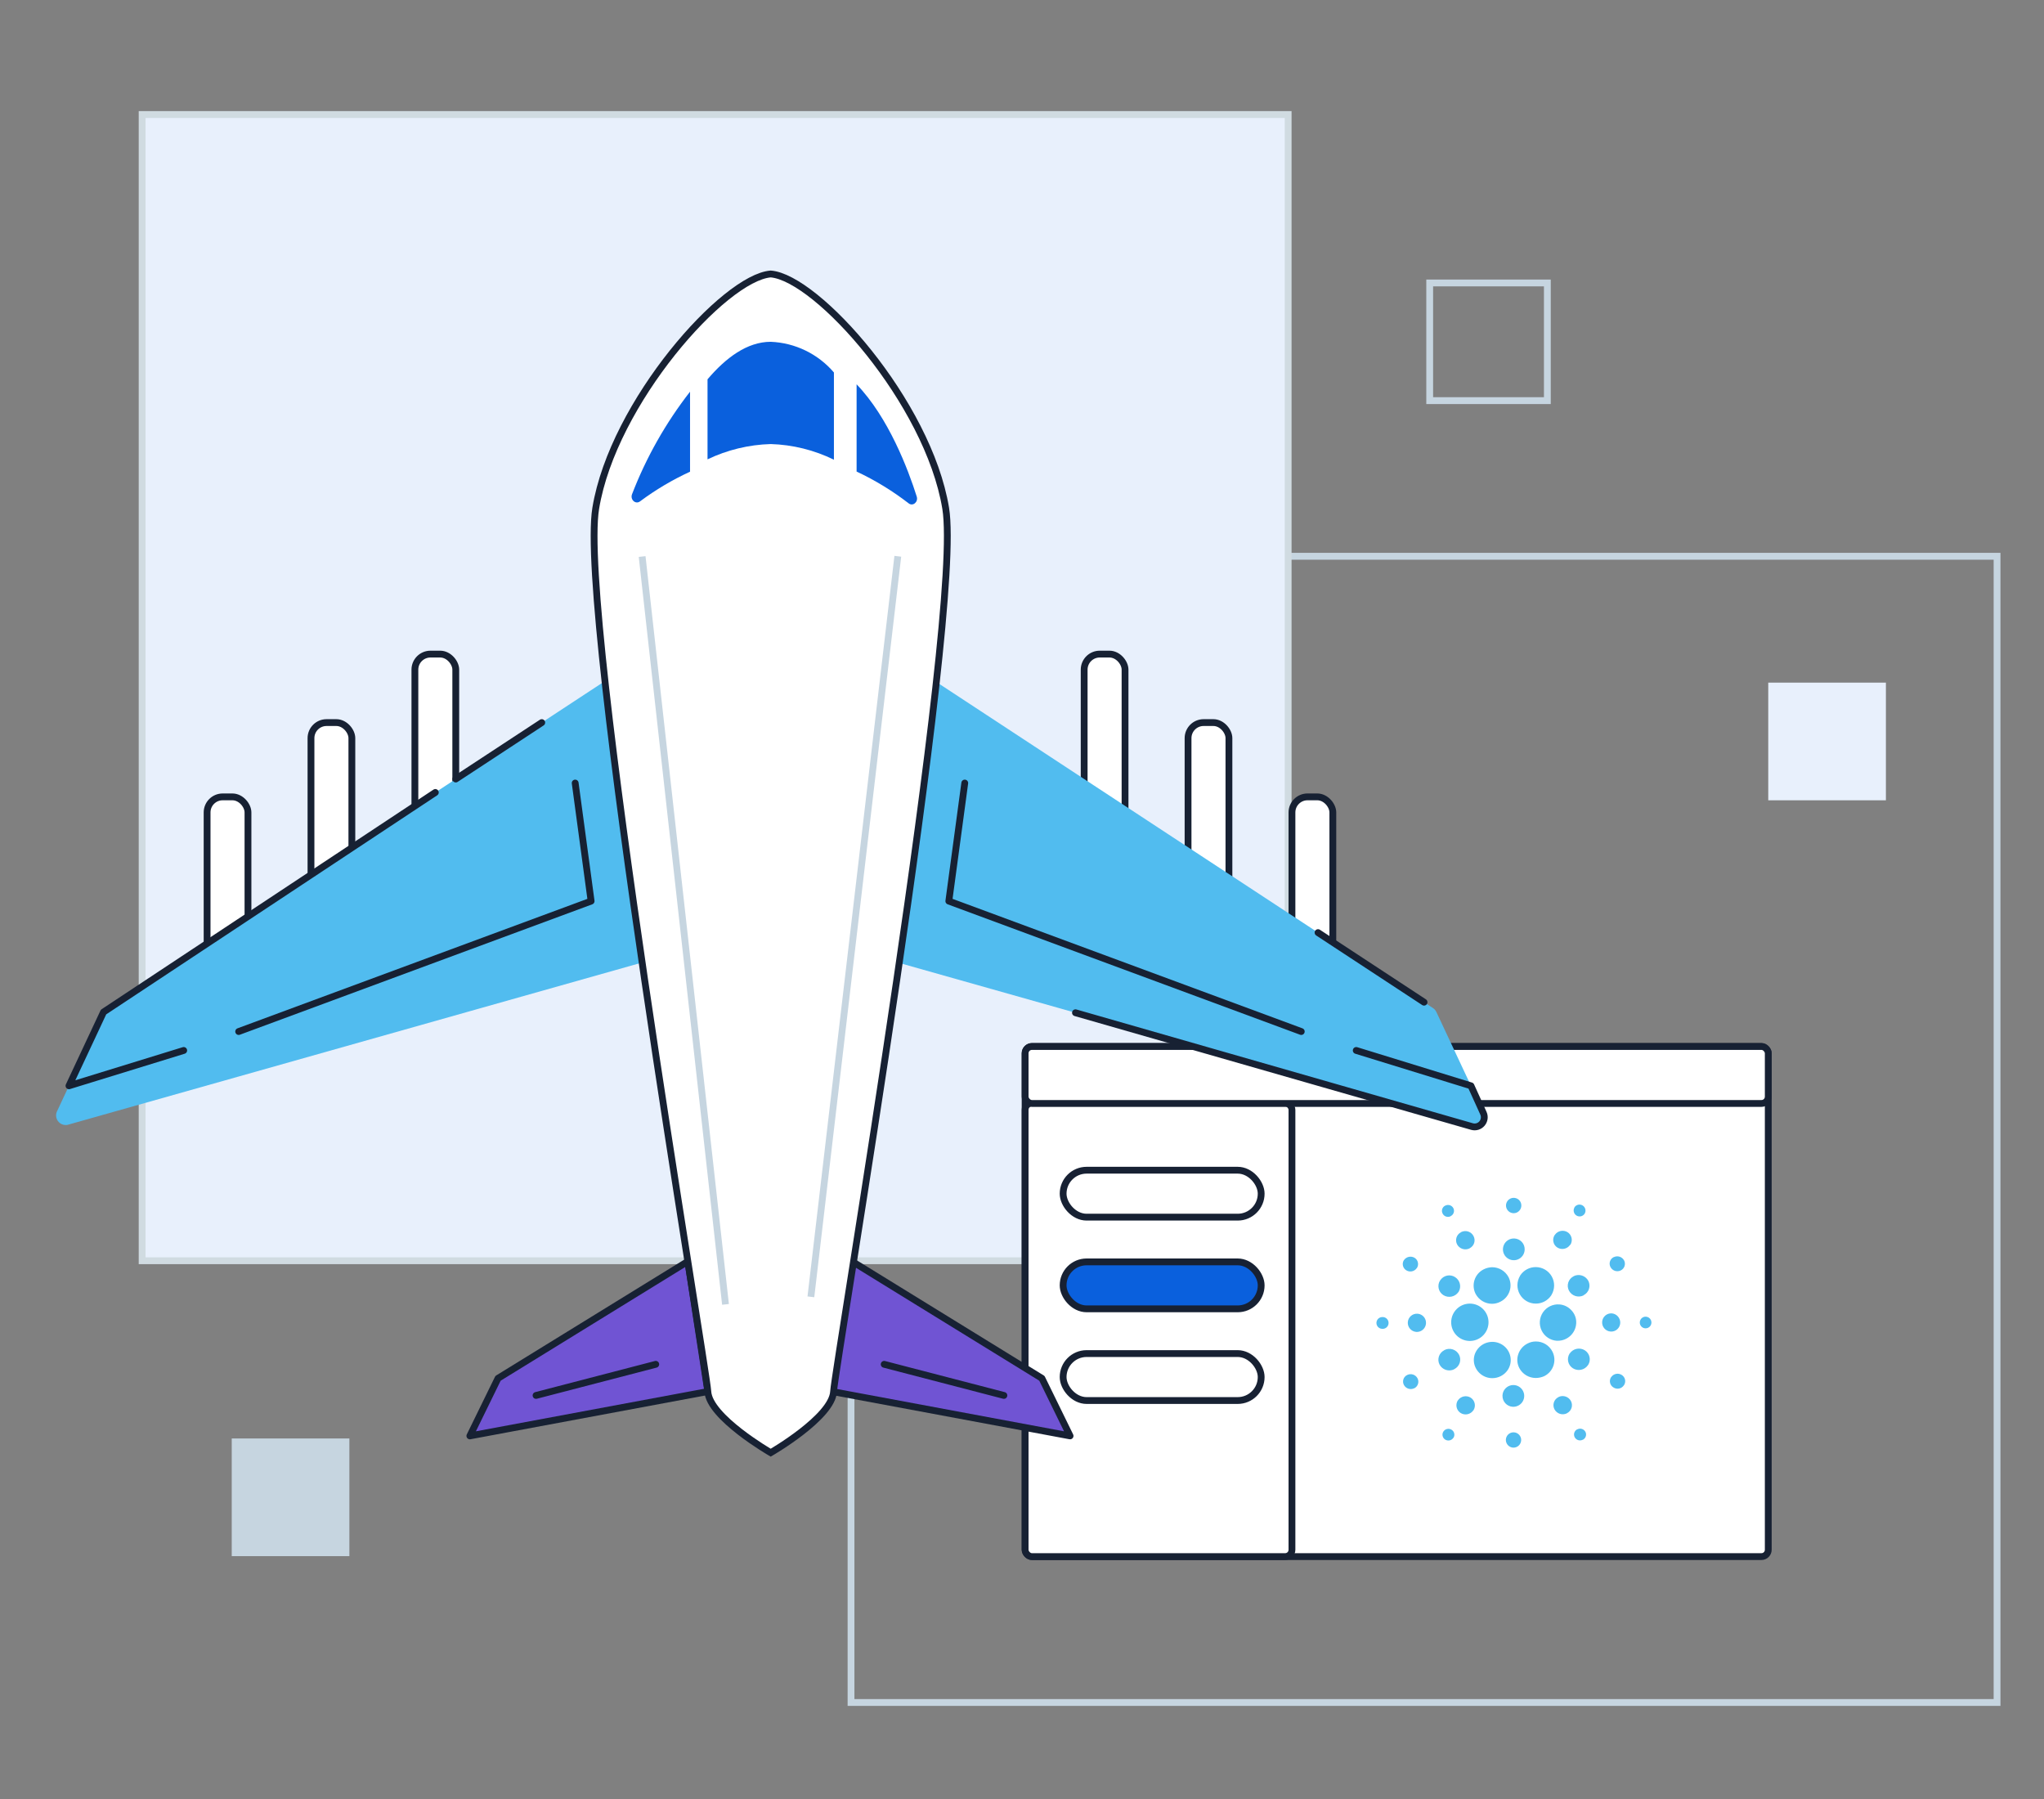 <?xml version="1.0" encoding="UTF-8"?>
<svg width="150px" height="132px" viewBox="0 0 150 132" version="1.1" xmlns="http://www.w3.org/2000/svg" xmlns:xlink="http://www.w3.org/1999/xlink">
    <rect x="0" y="0" width="150" height="132" fill="#808080" stroke="none"/>
    <title>plan_hobby</title>
    <g id="Page-1" stroke="none" stroke-width="1" fill="none" fill-rule="evenodd">
        <g id="plan_hobby">
            <rect id="bg-area-copy" x="0" y="0" width="150" height="132"></rect>
            <rect id="Rectangle" stroke="#C6D5E0" stroke-width="0.5" transform="translate(109.236, 25.079) rotate(-180) translate(-109.236, -25.079) " x="104.919" y="20.762" width="8.634" height="8.634"></rect>
            <rect id="Rectangle" fill="#E8F0FC" fill-rule="nonzero" transform="translate(134.082, 54.404) rotate(-180) translate(-134.082, -54.404) " x="129.766" y="50.087" width="8.634" height="8.634"></rect>
            <rect id="Rectangle" fill="#C6D5E0" fill-rule="nonzero" transform="translate(21.323, 109.864) rotate(-180) translate(-21.323, -109.864) " x="17.006" y="105.547" width="8.634" height="8.634"></rect>
            <rect id="Rectangle" stroke="#C6D5E0" stroke-width="0.5" transform="translate(104.504, 82.867) rotate(-180) translate(-104.504, -82.867) " x="62.453" y="40.816" width="84.102" height="84.102"></rect>
            <rect id="Rectangle" stroke="#D0DBE1" stroke-width="0.5" fill="#E8F0FC" fill-rule="nonzero" transform="translate(52.481, 50.455) rotate(-180) translate(-52.481, -50.455) " x="10.43" y="8.404" width="84.102" height="84.102"></rect>
            <rect id="Rectangle" stroke="#172133" stroke-width="0.5" fill="#FFFFFF" fill-rule="nonzero" x="75.229" y="76.785" width="54.536" height="37.428" rx="0.5"></rect>
            <rect id="Rectangle" stroke="#172133" stroke-width="0.5" fill="#FFFFFF" fill-rule="nonzero" x="75.229" y="80.932" width="19.582" height="33.282" rx="0.5"></rect>
            <rect id="Rectangle" stroke="#172133" stroke-width="0.5" fill="#FFFFFF" fill-rule="nonzero" x="75.229" y="76.785" width="54.536" height="4.18" rx="0.5"></rect>
            <g id="b5be96aa-1187-411c-9f80-92df41fb65a6" transform="translate(101, 87)" fill="#51BCEF" fill-rule="nonzero">
                <g id="af1a5d67-4002-4af8-9bd3-250e1dde9f6b">
                    <path d="M8.497,8.665 C7.99,8.665 7.525,8.384 7.288,7.936 C6.955,7.281 7.213,6.48 7.867,6.144 C7.88,6.144 7.88,6.131 7.892,6.131 C8.081,6.038 8.287,5.987 8.497,5.981 C9.004,5.981 9.469,6.262 9.706,6.71 C10.039,7.365 9.78,8.166 9.127,8.502 C9.114,8.502 9.114,8.515 9.101,8.515 C8.915,8.612 8.707,8.664 8.497,8.665 M6.902,11.391 L6.829,11.391 C6.08,11.371 5.486,10.753 5.496,10.003 C5.506,9.254 6.116,8.651 6.866,8.651 C7.615,8.651 8.226,9.254 8.236,10.003 C8.246,10.753 7.651,11.371 6.902,11.391 M8.505,14.121 C7.871,14.119 7.322,13.677 7.185,13.058 C7.112,12.712 7.183,12.351 7.383,12.059 C7.8,11.442 8.635,11.272 9.26,11.678 C9.559,11.873 9.768,12.18 9.839,12.53 C9.91,12.876 9.839,13.237 9.642,13.529 C9.385,13.903 8.959,14.125 8.505,14.121 M11.703,14.108 C11.196,14.108 10.731,13.828 10.495,13.379 C10.33,13.063 10.303,12.692 10.422,12.355 C10.537,12.017 10.78,11.739 11.099,11.579 C11.289,11.479 11.501,11.427 11.716,11.429 C12.227,11.429 12.694,11.715 12.925,12.171 C13.258,12.825 13,13.626 12.346,13.962 C12.333,13.962 12.333,13.975 12.321,13.975 C12.126,14.062 11.916,14.107 11.703,14.108 M13.311,11.377 L13.238,11.377 C12.762,11.342 12.34,11.056 12.133,10.625 C11.925,10.195 11.963,9.687 12.231,9.292 C12.5,8.898 12.959,8.676 13.435,8.711 C13.776,8.735 14.094,8.89 14.322,9.144 C14.569,9.402 14.695,9.753 14.67,10.109 C14.625,10.825 14.029,11.382 13.311,11.377 M11.703,8.651 C11.216,8.651 10.767,8.388 10.529,7.963 C10.291,7.538 10.301,7.018 10.555,6.602 C10.555,6.589 10.567,6.589 10.567,6.577 C10.821,6.197 11.247,5.97 11.703,5.972 C12.19,5.972 12.639,6.235 12.878,6.66 C13.116,7.085 13.106,7.605 12.852,8.021 C12.852,8.034 12.839,8.034 12.839,8.047 C12.586,8.426 12.159,8.653 11.703,8.651 M7.138,3.7 C7.219,3.855 7.235,4.036 7.182,4.203 C7.129,4.37 7.011,4.508 6.855,4.588 C6.852,4.587 6.848,4.589 6.846,4.591 C6.844,4.594 6.842,4.597 6.842,4.6 C6.508,4.765 6.104,4.634 5.929,4.305 C5.848,4.15 5.832,3.969 5.885,3.802 C5.938,3.635 6.056,3.497 6.212,3.417 C6.216,3.417 6.219,3.416 6.221,3.414 C6.224,3.411 6.225,3.408 6.225,3.404 C6.385,3.322 6.572,3.307 6.743,3.362 C6.915,3.418 7.057,3.539 7.138,3.7 M3.023,9.393 C3.263,9.408 3.476,9.551 3.581,9.767 C3.686,9.983 3.667,10.239 3.531,10.438 C3.396,10.636 3.164,10.746 2.924,10.726 C2.559,10.695 2.286,10.376 2.313,10.011 C2.34,9.645 2.657,9.369 3.023,9.393 L3.023,9.393 M5.989,15.75 C6.199,15.443 6.613,15.356 6.928,15.553 C7.233,15.75 7.326,16.154 7.138,16.466 C7.138,16.469 7.137,16.472 7.134,16.475 C7.132,16.477 7.129,16.479 7.125,16.479 C6.916,16.786 6.502,16.873 6.186,16.676 C5.882,16.478 5.789,16.074 5.976,15.763 C5.989,15.763 5.989,15.763 5.989,15.75 M13.075,16.406 C12.994,16.251 12.978,16.07 13.031,15.903 C13.084,15.736 13.202,15.598 13.358,15.518 C13.361,15.518 13.365,15.517 13.367,15.515 C13.37,15.512 13.371,15.509 13.371,15.505 C13.705,15.341 14.11,15.472 14.284,15.801 C14.365,15.956 14.381,16.137 14.328,16.304 C14.275,16.471 14.157,16.609 14.001,16.689 C13.997,16.688 13.994,16.69 13.992,16.692 C13.989,16.695 13.988,16.698 13.988,16.701 C13.654,16.865 13.25,16.734 13.075,16.406 M17.186,10.7 C16.82,10.67 16.548,10.351 16.575,9.985 C16.602,9.619 16.918,9.343 17.284,9.367 C17.644,9.4 17.916,9.709 17.902,10.07 C17.895,10.25 17.814,10.419 17.679,10.538 C17.544,10.658 17.365,10.716 17.186,10.7 L17.186,10.7 M14.224,4.339 C14.015,4.646 13.6,4.733 13.285,4.536 C13.137,4.441 13.034,4.292 12.997,4.12 C12.96,3.949 12.992,3.77 13.088,3.623 C13.088,3.619 13.089,3.616 13.092,3.614 C13.094,3.611 13.097,3.61 13.101,3.61 C13.31,3.303 13.724,3.216 14.04,3.413 C14.344,3.611 14.437,4.015 14.249,4.326 L14.224,4.339 M5.655,1.647 C5.707,1.748 5.718,1.866 5.683,1.974 C5.648,2.083 5.572,2.173 5.471,2.225 C5.467,2.225 5.464,2.227 5.461,2.229 C5.459,2.232 5.458,2.235 5.458,2.238 C5.354,2.293 5.232,2.302 5.12,2.265 C5.009,2.228 4.917,2.147 4.866,2.041 C4.814,1.94 4.804,1.822 4.838,1.713 C4.873,1.605 4.949,1.515 5.051,1.462 L5.063,1.462 C5.278,1.351 5.542,1.433 5.655,1.647 M0.481,9.637 C0.72,9.644 0.908,9.843 0.901,10.083 C0.894,10.322 0.695,10.51 0.455,10.503 L0.43,10.503 C0.275,10.498 0.135,10.411 0.061,10.275 C-0.012,10.139 -0.007,9.974 0.074,9.842 C0.156,9.71 0.301,9.632 0.456,9.637 L0.481,9.637 M4.927,18.034 C5.061,17.835 5.329,17.78 5.531,17.91 C5.727,18.033 5.788,18.291 5.668,18.489 L5.655,18.501 C5.521,18.7 5.253,18.755 5.051,18.626 C4.956,18.564 4.889,18.467 4.866,18.356 C4.842,18.245 4.864,18.129 4.927,18.034 L4.927,18.034 M14.559,18.454 C14.506,18.353 14.496,18.235 14.53,18.127 C14.565,18.018 14.641,17.928 14.743,17.875 L14.756,17.875 C14.97,17.766 15.233,17.848 15.347,18.06 C15.4,18.161 15.41,18.279 15.375,18.387 C15.341,18.496 15.264,18.586 15.163,18.639 L15.15,18.639 C14.936,18.75 14.672,18.668 14.559,18.454 M19.732,10.464 C19.497,10.446 19.32,10.241 19.338,10.006 C19.356,9.77 19.561,9.593 19.797,9.611 C19.949,9.623 20.084,9.715 20.15,9.852 C20.216,9.99 20.204,10.153 20.118,10.279 C20.032,10.405 19.885,10.476 19.732,10.464 M15.287,2.058 C15.156,2.257 14.89,2.314 14.688,2.187 C14.487,2.06 14.424,1.795 14.546,1.591 L14.546,1.579 C14.681,1.38 14.95,1.326 15.151,1.456 C15.353,1.587 15.413,1.855 15.287,2.059 L15.287,2.059 M5.792,6.714 C6.151,6.947 6.261,7.423 6.041,7.79 L6.028,7.803 C5.778,8.163 5.288,8.261 4.918,8.026 C4.556,7.794 4.451,7.312 4.682,6.95 L4.695,6.937 C4.81,6.761 4.991,6.638 5.197,6.596 C5.404,6.554 5.618,6.597 5.793,6.714 M5,12.059 C5.393,11.859 5.874,12.014 6.076,12.407 C6.169,12.592 6.185,12.807 6.12,13.004 C6.054,13.201 5.914,13.364 5.728,13.457 C5.725,13.457 5.722,13.458 5.719,13.46 C5.717,13.463 5.715,13.466 5.715,13.47 C5.322,13.664 4.845,13.51 4.64,13.122 C4.546,12.937 4.53,12.722 4.596,12.525 C4.661,12.329 4.801,12.166 4.987,12.072 C4.987,12.069 4.988,12.066 4.99,12.063 C4.993,12.061 4.996,12.059 5,12.059 M9.261,15.395 C9.273,15.072 9.478,14.789 9.78,14.676 C10.083,14.564 10.423,14.645 10.643,14.882 C10.862,15.118 10.918,15.464 10.783,15.757 C10.648,16.051 10.35,16.234 10.028,16.222 L10.015,16.222 C9.58,16.197 9.245,15.83 9.261,15.395 M14.421,13.393 C14.061,13.159 13.956,12.679 14.186,12.317 C14.186,12.313 14.187,12.31 14.189,12.307 C14.192,12.305 14.195,12.304 14.199,12.304 C14.449,11.944 14.939,11.845 15.309,12.081 C15.67,12.313 15.776,12.795 15.544,13.157 L15.531,13.17 C15.282,13.531 14.791,13.629 14.421,13.393 M15.214,8.047 C14.821,8.242 14.344,8.088 14.139,7.7 C14.043,7.517 14.025,7.303 14.087,7.106 C14.15,6.908 14.289,6.745 14.473,6.65 C14.476,6.65 14.48,6.649 14.482,6.646 C14.485,6.644 14.486,6.641 14.486,6.637 C14.879,6.443 15.356,6.597 15.562,6.984 C15.655,7.17 15.671,7.384 15.606,7.581 C15.541,7.778 15.4,7.941 15.214,8.034 C15.223,8.034 15.214,8.047 15.214,8.047 M10.889,4.7 C10.877,5.022 10.671,5.306 10.369,5.418 C10.066,5.53 9.726,5.449 9.506,5.213 C9.287,4.976 9.232,4.63 9.366,4.337 C9.501,4.044 9.799,3.861 10.121,3.873 L10.134,3.873 C10.344,3.881 10.542,3.974 10.684,4.129 C10.826,4.284 10.899,4.49 10.889,4.7 M2.813,5.292 C2.934,5.367 3.02,5.488 3.052,5.627 C3.085,5.766 3.06,5.912 2.984,6.033 L2.971,6.046 C2.798,6.3 2.454,6.37 2.196,6.205 C2.074,6.129 1.988,6.008 1.956,5.869 C1.924,5.73 1.948,5.584 2.024,5.463 L2.037,5.45 C2.215,5.204 2.552,5.135 2.813,5.292 M2.273,13.886 C2.55,13.752 2.884,13.862 3.027,14.135 C3.162,14.401 3.057,14.726 2.792,14.863 L2.779,14.863 C2.501,14.998 2.167,14.888 2.024,14.615 C1.957,14.486 1.945,14.335 1.992,14.197 C2.039,14.059 2.141,13.947 2.273,13.886 L2.273,13.886 M9.508,18.64 C9.518,18.33 9.777,18.086 10.087,18.096 C10.397,18.105 10.641,18.364 10.632,18.674 C10.622,18.984 10.363,19.228 10.053,19.219 L10.04,19.219 C9.736,19.2 9.501,18.944 9.508,18.64 M17.396,14.799 C17.275,14.724 17.188,14.603 17.156,14.464 C17.124,14.325 17.148,14.179 17.224,14.057 L17.237,14.045 C17.41,13.79 17.754,13.72 18.013,13.886 C18.134,13.962 18.22,14.082 18.253,14.221 C18.285,14.36 18.26,14.507 18.184,14.628 L18.172,14.64 C18.091,14.766 17.963,14.853 17.817,14.883 C17.671,14.912 17.519,14.882 17.396,14.799 M17.94,6.217 C17.663,6.352 17.329,6.242 17.186,5.969 C17.118,5.841 17.105,5.692 17.149,5.555 C17.194,5.417 17.292,5.304 17.422,5.24 L17.434,5.24 C17.712,5.106 18.045,5.216 18.189,5.489 C18.253,5.618 18.263,5.768 18.216,5.905 C18.169,6.042 18.07,6.154 17.94,6.217 L17.94,6.217 M10.644,1.464 C10.64,1.696 10.494,1.901 10.277,1.982 C10.059,2.062 9.815,2.001 9.661,1.827 C9.507,1.654 9.475,1.404 9.581,1.197 C9.686,0.991 9.908,0.87 10.139,0.894 C10.431,0.921 10.652,1.17 10.644,1.464" id="a85d1bf4-78f0-481b-973e-ea3a01bdea50"></path>
                </g>
            </g>
            <rect id="Rectangle" stroke="#172133" stroke-width="0.5" fill="#FFFFFF" fill-rule="nonzero" x="15.198" y="58.47" width="3" height="14.24" rx="1.142"></rect>
            <rect id="Rectangle" stroke="#172133" stroke-width="0.5" fill="#FFFFFF" fill-rule="nonzero" x="22.822" y="53.019" width="3" height="14.24" rx="1.142"></rect>
            <rect id="Rectangle" stroke="#172133" stroke-width="0.5" fill="#FFFFFF" fill-rule="nonzero" x="30.447" y="47.994" width="3" height="14.24" rx="1.142"></rect>
            <path d="M44.396,49.973 L7.846,73.968 C7.738,74.04 7.653,74.141 7.598,74.258 L4.204,81.5 C4.072,81.739 4.09,82.032 4.249,82.254 C4.409,82.475 4.681,82.585 4.95,82.537 L47.123,70.626 L44.396,49.973 Z" id="Path" fill="#51BCEF" fill-rule="nonzero"></path>
            <polyline id="Path" stroke="#172133" stroke-width="0.5" stroke-linecap="round" stroke-linejoin="round" points="42.21 57.455 43.379 66.118 17.515 75.688"></polyline>
            <polyline id="Path" stroke="#172133" stroke-width="0.5" stroke-linecap="round" stroke-linejoin="round" points="13.481 77.076 5.062 79.67 7.598 74.258 31.947 58.146"></polyline>
            <polygon id="Path" stroke="#172133" stroke-width="0.5" fill="#7054D3" fill-rule="nonzero" stroke-linecap="round" stroke-linejoin="round" points="50.478 92.553 36.548 101.133 34.481 105.358 51.945 102.103"></polygon>
            <line x1="48.123" y1="100.105" x2="39.338" y2="102.389" id="Path" stroke="#172133" stroke-width="0.5" fill="#7054D3" fill-rule="nonzero" stroke-linecap="round" stroke-linejoin="round"></line>
            <rect id="Rectangle" stroke="#172133" stroke-width="0.5" fill="#FFFFFF" fill-rule="nonzero" transform="translate(96.311, 65.59) rotate(180) translate(-96.311, -65.59) " x="94.811" y="58.47" width="3" height="14.24" rx="1.142"></rect>
            <rect id="Rectangle" stroke="#172133" stroke-width="0.5" fill="#FFFFFF" fill-rule="nonzero" transform="translate(88.686, 60.139) rotate(-180) translate(-88.686, -60.139) " x="87.186" y="53.019" width="3" height="14.24" rx="1.142"></rect>
            <rect id="Rectangle" stroke="#172133" stroke-width="0.5" fill="#FFFFFF" fill-rule="nonzero" transform="translate(81.062, 55.114) rotate(-180) translate(-81.062, -55.114) " x="79.562" y="47.994" width="3" height="14.24" rx="1.142"></rect>
            <path d="M68.613,49.973 L105.163,73.968 C105.271,74.04 105.356,74.141 105.411,74.258 L108.805,81.5 C108.937,81.739 108.919,82.032 108.76,82.254 C108.601,82.475 108.328,82.585 108.059,82.537 L65.886,70.626 L68.613,49.973 Z" id="Path" fill="#51BCEF" fill-rule="nonzero"></path>
            <polyline id="Path" stroke="#172133" stroke-width="0.5" stroke-linecap="round" stroke-linejoin="round" points="70.799 57.455 69.63 66.118 95.494 75.688"></polyline>
            <path d="M99.528,77.076 L107.948,79.67 L108.862,81.684 C108.977,81.936 108.934,82.231 108.754,82.44 C108.573,82.65 108.287,82.735 108.022,82.659 L78.924,74.309" id="Path" stroke="#172133" stroke-width="0.5" stroke-linecap="round" stroke-linejoin="round"></path>
            <polygon id="Path" stroke="#172133" stroke-width="0.5" fill="#7054D3" fill-rule="nonzero" stroke-linecap="round" stroke-linejoin="round" points="62.531 92.553 76.461 101.133 78.528 105.358 61.064 102.103"></polygon>
            <line x1="64.886" y1="100.105" x2="73.671" y2="102.389" id="Path" stroke="#172133" stroke-width="0.5" fill="#7054D3" fill-rule="nonzero" stroke-linecap="round" stroke-linejoin="round"></line>
            <path d="M69.4,37.298 C68.118,29.508 59.958,20.375 56.559,20.102 C53.16,20.375 45,29.508 43.718,37.298 C42.437,45.089 51.838,100.214 51.945,102.103 C52.052,103.992 56.559,106.589 56.559,106.589 C56.559,106.589 61.066,103.992 61.173,102.103 C61.279,100.214 70.682,45.089 69.4,37.298 Z" id="Path" stroke="#172133" stroke-width="0.5" fill="#FFFFFF" fill-rule="nonzero"></path>
            <path d="M46.386,36.253 C46.223,36.655 46.638,37.034 46.969,36.788 C48.113,35.936 49.343,35.206 50.639,34.611 L50.639,28.74 C48.86,31.022 47.427,33.554 46.386,36.253 L46.386,36.253 Z" id="Path" fill="#0A60DD" fill-rule="nonzero"></path>
            <path d="M56.56,25.079 C54.837,25.079 53.268,26.245 51.922,27.832 L51.922,33.704 C53.372,33.01 54.952,32.627 56.56,32.582 C58.17,32.63 59.751,33.021 61.198,33.731 L61.198,27.33 C60.032,25.967 58.352,25.152 56.56,25.079 L56.56,25.079 Z" id="Path" fill="#0A60DD" fill-rule="nonzero"></path>
            <path d="M67.275,36.435 C66.647,34.448 65.209,30.639 62.862,28.199 L62.862,34.6 C64.217,35.235 65.498,36.017 66.682,36.933 C66.994,37.174 67.401,36.834 67.275,36.435 Z" id="Path" fill="#0A60DD" fill-rule="nonzero"></path>
            <line x1="33.447" y1="57.161" x2="39.757" y2="53.019" id="Path" stroke="#172133" stroke-width="0.5" stroke-linecap="round" stroke-linejoin="round"></line>
            <line x1="96.725" y1="68.429" x2="104.504" y2="73.535" id="Path" stroke="#172133" stroke-width="0.5" stroke-linecap="round" stroke-linejoin="round"></line>
            <line x1="53.241" y1="95.708" x2="47.123" y2="40.835" id="Path" stroke="#C6D5E0" stroke-width="0.5"></line>
            <line x1="59.507" y1="95.154" x2="65.886" y2="40.816" id="Path" stroke="#C6D5E0" stroke-width="0.5"></line>
            <rect id="Rectangle" stroke="#172133" stroke-width="0.5" fill="#0A60DD" fill-rule="nonzero" x="78.018" y="92.59" width="14.534" height="3.445" rx="1.723"></rect>
            <rect id="Rectangle" stroke="#172133" stroke-width="0.5" fill="#FFFFFF" fill-rule="nonzero" x="78.018" y="85.863" width="14.534" height="3.445" rx="1.723"></rect>
            <rect id="Rectangle" stroke="#172133" stroke-width="0.5" fill="#FFFFFF" fill-rule="nonzero" x="78.018" y="99.317" width="14.534" height="3.445" rx="1.723"></rect>
        </g>
    </g>
</svg>